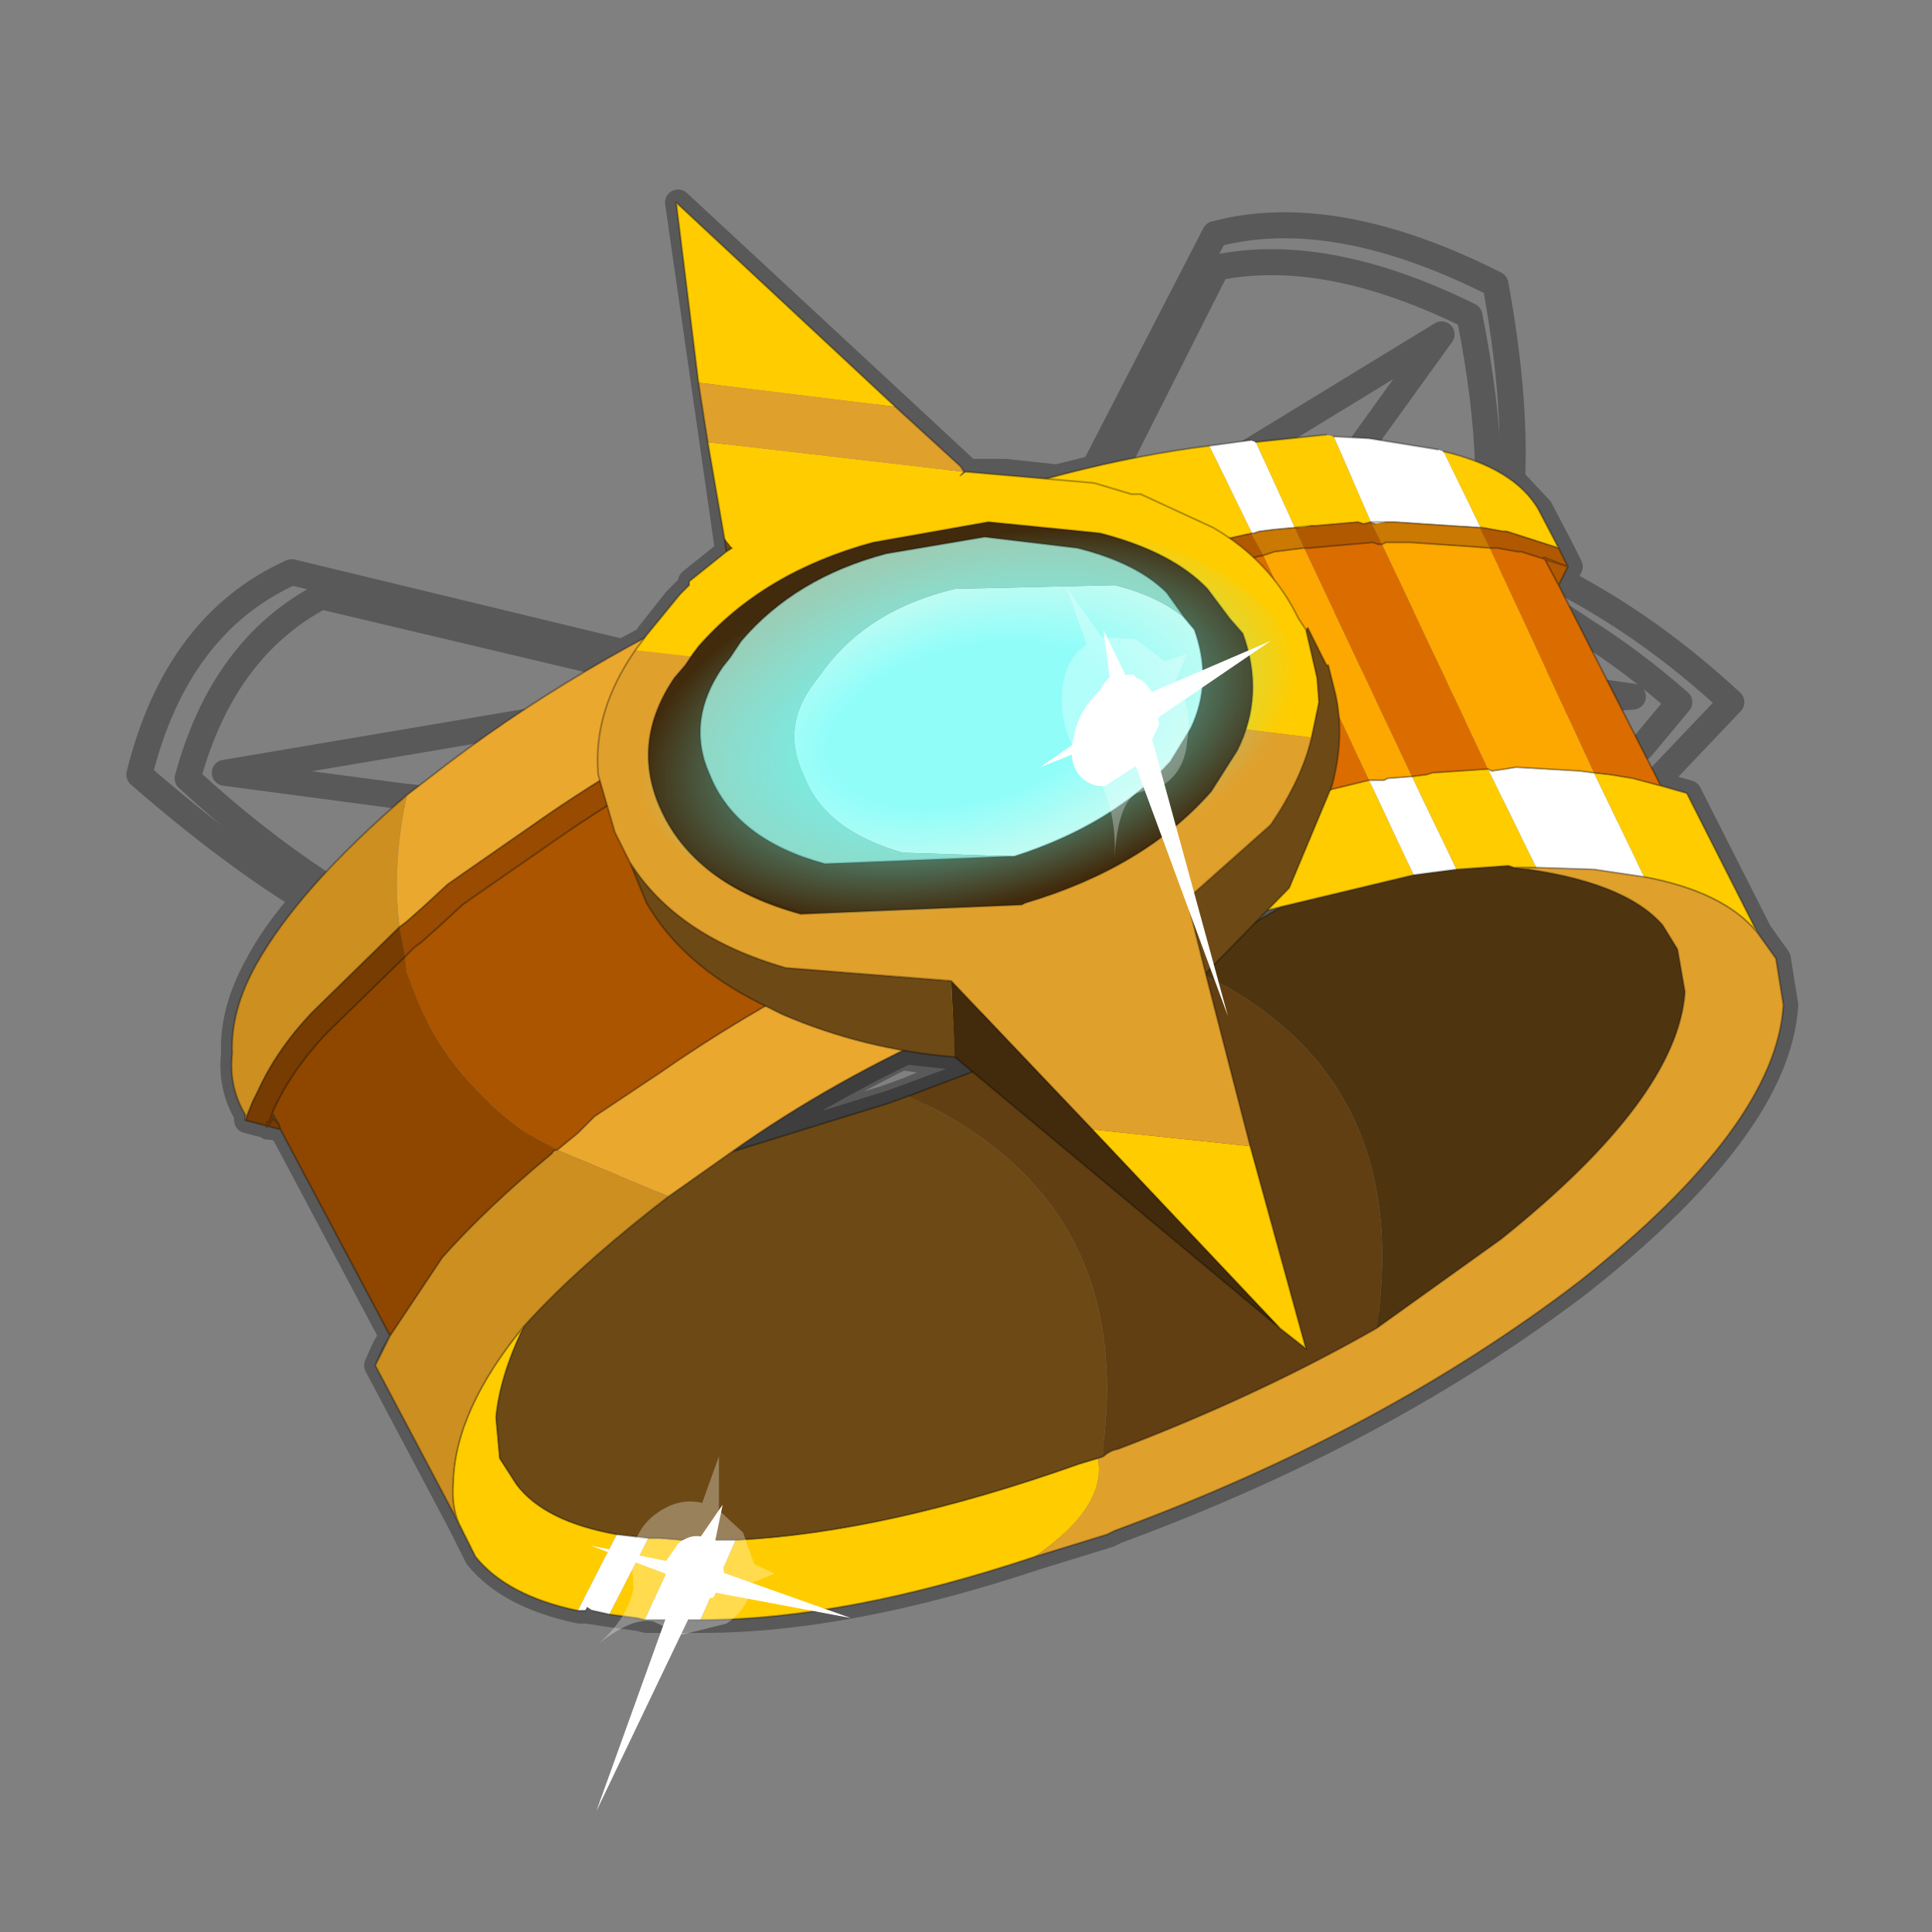 <?xml version="1.0" encoding="UTF-8" standalone="no"?>
<svg xmlns:xlink="http://www.w3.org/1999/xlink" height="520.0px" width="520.0px" xmlns="http://www.w3.org/2000/svg">
  <rect width="100%" height="100%" fill="#808080" stroke="none"/>
  <g transform="matrix(10.0, 0.0, 0.0, 10.0, 0.0, 0.0)">
    <use height="52.0" transform="matrix(1.0, 0.0, 0.0, 1.0, 0.0, 0.0)" width="52.0" xlink:href="#shape0"/>
    <use height="13.95" transform="matrix(-0.014, 1.611, -1.568, -0.304, 24.287, 12.47)" width="18.3" xlink:href="#sprite0"/>
    <use height="13.95" transform="matrix(1.51, 1.093, 0.675, -1.118, 19.82, 13.89)" width="18.3" xlink:href="#sprite0"/>
    <use height="43.3" transform="matrix(1.0, 0.0, 0.0, 1.0, 15.9, 5.45)" width="20.15" xlink:href="#shape3"/>
  </g>
  <defs>
    <g id="shape0" transform="matrix(1.0, 0.0, 0.0, 1.0, 0.0, 0.0)">
      <path d="M52.0 0.0 L52.0 52.0 0.0 52.0 0.0 0.0 52.0 0.0" fill="#33cc33" fill-opacity="0.0" fill-rule="evenodd" stroke="none"/>
      <path d="M10.95 21.45 L6.05 20.8 16.4 19.05 16.85 18.0 16.25 17.85 8.65 16.05 Q6.0 17.45 5.05 20.95 6.85 22.6 8.6 23.75 L10.2 24.7 10.8 24.7 10.95 24.7 11.15 24.7 11.85 24.65 12.15 24.65 12.2 24.65 Q14.85 24.5 17.15 23.7 L17.0 23.2 16.6 22.4 16.5 22.15 11.0 21.45 10.95 21.45 M8.2 24.2 Q6.1 22.9 3.75 20.85 4.75 16.8 7.85 15.4 L16.75 17.55 17.4 17.2 17.45 17.1 18.2 16.15 18.35 16.0 18.6 15.75 18.6 15.65 19.6 14.85 18.25 5.45 25.9 12.55 26.0 12.7 27.05 12.7 28.45 12.85 29.45 12.6 32.7 6.3 Q35.9 5.45 40.25 7.65 40.8 10.65 40.7 12.9 L41.45 13.7 42.0 14.75 42.25 15.25 42.05 15.65 Q44.45 16.9 46.6 18.9 L44.65 20.95 44.75 21.15 45.45 21.35 47.35 25.1 47.85 25.8 48.05 27.05 Q47.85 30.3 42.55 34.5 37.25 38.55 30.05 41.2 L29.85 41.3 27.9 41.9 Q22.8 43.6 18.9 43.6 L17.4 43.6 17.2 43.55 16.45 43.45 15.8 43.35 15.6 43.35 Q13.7 42.95 12.85 41.9 L12.4 41.0 10.15 36.75 10.35 36.3 10.55 35.95 7.6 30.4 6.65 30.15 6.65 30.0 Q6.2 29.25 6.3 28.35 6.25 27.2 6.95 25.95 7.4 25.1 8.2 24.2 L9.6 25.0 10.75 25.0 10.8 25.0 11.75 25.0 11.8 25.0 12.1 25.0 Q14.7 24.85 16.95 24.05 L17.3 23.95 17.15 23.7 M11.75 25.0 L11.7 25.1 Q11.4 25.95 11.25 26.85 10.85 28.85 11.15 31.05 L14.8 31.15 15.35 31.1 16.55 30.9 18.1 29.35 19.55 27.75 20.25 26.85 Q19.1 26.25 18.4 25.5 L11.9 30.2 16.95 24.05 M10.8 25.0 L10.4 26.3 Q9.65 28.9 10.05 31.9 L13.85 32.0 16.15 31.6 16.25 31.55 18.05 29.75 20.15 27.4 20.45 27.0 20.25 26.85 M10.75 25.0 L8.45 27.25 Q7.5 28.25 7.0 29.35 L6.85 29.65 6.65 30.15 M13.85 32.0 L11.95 33.85 10.55 35.95 10.15 36.75 M7.25 30.2 Q7.15 30.5 7.4 30.1 L7.35 30.05 7.3 30.2 7.25 30.2 M10.4 26.3 L8.85 27.8 Q7.9 28.8 7.4 29.9 L7.35 30.05 7.4 30.0 7.55 30.25 7.6 30.4 M7.4 30.0 L7.4 30.1 7.55 30.25 M13.95 39.95 Q14.7 40.95 16.65 41.3 L17.5 41.4 17.8 41.4 18.4 41.45 19.85 41.45 Q23.9 41.25 29.1 39.4 29.4 39.25 29.6 39.25 L29.75 39.2 30.15 39.0 Q33.95 37.55 37.1 35.75 L40.45 33.35 Q45.2 29.55 45.4 26.7 L45.2 25.55 44.8 24.9 Q43.75 23.7 40.8 23.35 L40.65 23.3 39.25 23.4 38.1 23.55 34.55 24.4 34.1 24.7 32.65 26.1 32.5 26.2 32.55 26.3 35.2 36.3 34.5 35.75 26.25 28.85 24.5 29.5 23.95 29.7 19.75 31.0 18.05 32.2 17.6 32.55 Q15.45 34.25 14.15 35.7 13.5 37.05 13.4 38.15 L13.5 39.25 13.95 39.95 M12.4 41.0 Q12.2 40.55 12.25 39.9 12.3 37.95 14.15 35.7 M35.05 14.2 L38.8 9.0 31.35 13.55 32.65 14.2 32.7 14.2 33.3 14.6 34.15 15.4 35.0 14.2 35.05 14.2 M29.45 12.6 L29.25 12.95 29.5 13.0 29.75 13.05 30.1 12.45 32.75 7.2 Q35.7 6.6 39.55 8.5 40.0 10.75 40.05 12.55 L39.95 14.05 39.9 14.15 39.8 14.2 39.5 14.45 39.25 14.7 38.9 15.0 38.7 15.2 37.8 15.85 36.15 16.8 35.35 17.1 35.5 17.4 36.25 17.05 37.95 16.1 39.0 15.3 39.2 15.15 Q39.4 14.9 39.65 14.75 L39.8 14.6 40.0 14.4 40.15 14.25 40.55 13.9 40.7 12.9 M42.0 14.75 L40.6 14.3 40.5 14.3 40.15 14.25 M42.05 15.65 L41.9 15.55 Q41.05 15.1 40.25 14.75 L40.15 14.75 39.8 14.6 M41.9 15.55 L41.6 15.0 41.0 14.85 40.9 14.85 40.35 14.75 40.25 14.75 M41.6 15.0 L42.25 15.25 M39.2 15.15 Q39.9 15.4 40.65 15.8 41.65 16.3 42.6 16.95 43.95 17.8 45.2 18.9 L44.2 20.1 43.4 20.85 43.1 21.1 41.8 21.95 40.7 21.9 39.4 21.8 38.45 21.7 37.15 21.55 35.85 21.35 35.8 21.55 37.3 21.8 38.6 22.0 39.8 22.1 40.8 22.15 42.65 22.2 43.45 21.8 44.5 21.1 44.65 20.95 M44.5 21.1 L44.75 21.15 M32.2 24.05 L34.25 22.2 34.7 21.55 34.8 21.35 34.9 21.2 35.35 19.85 35.45 19.35 35.55 18.9 35.55 18.6 35.5 18.25 35.4 17.55 35.35 17.45 35.3 17.15 35.2 16.95 35.0 16.65 34.15 15.4 M35.5 17.4 L35.6 17.55 43.95 18.75 36.1 19.3 35.9 21.15 35.85 21.35 M35.2 16.95 L35.25 16.9 35.35 17.1 M35.6 17.55 L35.75 17.9 35.8 17.9 35.9 18.25 36.0 18.6 36.0 18.7 36.1 19.3 M35.8 21.55 L34.75 23.9 34.3 24.5 34.55 24.4 M40.8 23.35 L41.4 23.35 42.95 23.4 44.3 23.6 Q46.45 24.0 47.35 25.1 M28.45 12.85 L29.25 12.95 M18.85 17.4 Q20.6 15.4 23.55 14.6 L26.65 14.05 28.6 14.15 29.15 14.25 M29.75 13.05 L30.5 13.3 30.75 13.3 31.35 13.55 M16.75 17.55 L17.1 17.65 17.15 17.5 17.4 17.2 M16.5 22.15 L16.2 21.1 16.15 20.85 16.15 20.4 Q16.15 19.7 16.4 19.05 M16.85 18.0 L17.1 17.65 M34.5 35.75 L25.65 26.4 25.35 26.45 22.1 26.3 21.2 26.05 21.15 26.05 20.9 25.95 18.95 25.1 18.25 24.6 17.85 24.25 17.5 23.85 17.3 23.65 17.0 23.2 M18.4 25.5 L17.85 24.9 17.6 24.55 17.45 24.3 17.3 23.95 M19.75 31.0 Q21.9 29.5 24.4 28.3 22.65 28.0 21.1 27.3 L20.65 27.1 Q20.4 27.2 20.15 27.4 M20.65 27.1 L20.5 27.0 20.45 27.0 M25.15 24.85 L21.6 24.6 Q20.05 24.2 19.1 23.4 M31.35 17.75 L30.85 17.35 M34.3 24.5 L34.1 24.7 M32.15 24.75 L32.5 26.2 M26.25 28.85 L25.75 28.45 24.4 28.3" fill="none" stroke="#000000" stroke-linecap="round" stroke-linejoin="round" stroke-opacity="0.302" stroke-width="0.7"/>
      <path d="M25.65 28.5 L24.25 28.3 Q21.8 29.5 19.7 31.0 L23.9 29.7 24.45 29.5 26.05 28.85 25.65 28.5 Z" fill="none" stroke="#000000" stroke-linecap="round" stroke-linejoin="round" stroke-opacity="0.302" stroke-width="1.0"/>
      <path d="M40.75 23.35 Q43.7 23.7 44.75 24.9 L45.15 25.55 45.35 26.7 Q45.15 29.55 40.4 33.35 L37.05 35.75 Q38.1 28.75 31.9 26.0 33.2 25.15 34.5 24.4 L38.05 23.55 39.2 23.4 40.6 23.3 40.75 23.35" fill="#4f350f" fill-rule="evenodd" stroke="none"/>
      <path d="M42.9 20.8 L43.35 20.85 43.95 20.95 44.7 21.15 45.4 21.35 47.3 25.1 Q46.4 24.0 44.25 23.6 L42.9 20.8 M41.95 14.75 L40.55 14.3 40.45 14.3 39.9 14.2 39.85 14.2 38.85 12.15 Q40.75 12.6 41.4 13.7 L41.95 14.75 M40.75 23.35 L40.6 23.3 39.2 23.4 38.0 20.9 38.4 20.85 38.55 20.8 40.05 20.7 41.35 23.35 40.75 23.35 M38.05 23.55 L34.5 24.4 Q32.55 24.9 30.35 25.65 27.95 26.5 25.75 27.6 L24.65 25.0 25.0 24.85 Q27.0 23.9 29.15 23.15 L33.55 21.8 36.85 21.0 38.05 23.55 M29.55 39.25 Q29.8 40.55 27.85 41.9 22.75 43.6 18.85 43.6 L19.8 41.45 Q23.85 41.25 29.05 39.4 L29.55 39.25 M33.8 11.9 L35.7 11.7 35.9 11.75 36.9 14.05 36.7 14.1 36.55 14.05 35.4 14.15 35.3 14.15 35.05 14.2 34.95 14.2 34.85 14.2 35.3 14.15 34.85 14.2 33.8 11.9 M32.55 12.0 L33.7 14.35 30.1 15.15 Q27.95 15.7 25.7 16.5 L22.05 17.9 21.6 18.15 20.55 15.6 24.35 14.1 Q28.9 12.45 32.55 12.0 M14.1 35.7 Q13.45 37.05 13.35 38.15 L13.45 39.25 13.9 39.95 Q14.65 40.95 16.6 41.3 L15.55 43.35 Q13.65 42.95 12.8 41.9 L12.35 41.0 Q12.15 40.55 12.2 39.9 12.25 37.95 14.1 35.7 M17.45 41.4 L17.75 41.4 18.35 41.45 17.35 43.6 17.15 43.55 16.4 43.45 17.45 41.4" fill="#ffcc00" fill-rule="evenodd" stroke="none"/>
      <path d="M31.9 26.0 Q38.1 28.75 37.05 35.75 33.9 37.55 30.1 39.0 29.85 39.05 29.7 39.2 L29.7 38.85 Q30.5 32.25 24.45 29.5 L26.3 28.8 Q29.35 27.5 31.9 26.0" fill="#613f12" fill-rule="evenodd" stroke="none"/>
      <path d="M44.25 23.6 Q46.4 24.0 47.3 25.1 L47.8 25.8 48.0 27.05 Q47.8 30.3 42.5 34.5 37.2 38.55 30.0 41.2 L29.8 41.3 27.85 41.9 Q29.8 40.55 29.55 39.25 L29.7 39.2 Q29.85 39.05 30.1 39.0 33.9 37.55 37.05 35.75 L40.4 33.35 Q45.15 29.55 45.35 26.7 L45.15 25.55 44.75 24.9 Q43.7 23.7 40.75 23.35 L41.35 23.35 42.9 23.4 44.25 23.6" fill="#e0a02c" fill-rule="evenodd" stroke="none"/>
      <path d="M29.7 39.2 L29.55 39.25 29.05 39.4 Q23.85 41.25 19.8 41.45 L18.35 41.45 17.75 41.4 17.45 41.4 16.6 41.3 Q14.65 40.95 13.9 39.95 L13.45 39.25 13.35 38.15 Q13.45 37.05 14.1 35.7 15.4 34.25 17.55 32.55 L18.0 32.2 19.7 31.0 23.9 29.7 24.45 29.5 Q30.5 32.25 29.7 38.85 L29.7 39.2" fill="#6d4a15" fill-rule="evenodd" stroke="none"/>
      <path d="M18.0 32.2 L17.55 32.55 Q15.4 34.25 14.1 35.7 12.25 37.95 12.2 39.9 12.15 40.55 12.35 41.0 L10.1 36.75 10.5 35.95 11.9 33.85 Q13.1 32.5 14.85 31.05 14.9 30.95 15.0 30.95 L18.0 32.2 M10.95 21.4 Q10.55 23.3 10.75 24.95 L8.4 27.25 Q7.45 28.25 6.95 29.35 L6.8 29.65 6.6 30.15 6.6 30.0 Q6.15 29.25 6.25 28.35 6.2 27.2 6.9 25.95 8.05 23.9 10.95 21.4" fill="#cc8f20" fill-rule="evenodd" stroke="none"/>
      <path d="M20.55 15.6 L21.6 18.15 21.5 18.2 20.75 18.55 Q17.25 20.15 14.35 22.2 L12.55 23.45 12.05 23.8 11.4 24.4 10.95 24.8 10.75 24.95 Q10.55 23.3 10.95 21.4 L11.6 20.9 Q15.5 17.85 20.55 15.6 M15.0 30.95 L15.55 30.5 16.0 30.05 17.8 28.85 Q20.75 26.8 24.25 25.2 L24.65 25.0 25.75 27.6 Q22.45 29.05 19.7 31.0 L18.0 32.2 15.0 30.95" fill="#eba82f" fill-rule="evenodd" stroke="none"/>
      <path d="M40.05 20.7 L40.15 20.75 40.5 20.7 40.8 20.65 42.5 20.75 42.9 20.8 44.25 23.6 42.9 23.4 41.35 23.35 40.05 20.7 M39.2 23.4 L38.05 23.55 36.85 21.0 37.25 21.0 37.35 20.95 38.0 20.9 39.2 23.4 M33.65 11.85 L33.8 11.9 34.85 14.2 34.3 14.25 33.9 14.3 33.75 14.35 33.7 14.35 32.55 12.0 33.65 11.85 M35.9 11.75 L36.85 11.8 38.7 12.1 38.85 12.15 39.85 14.2 39.05 14.15 37.55 14.05 37.3 14.05 37.0 14.1 36.9 14.05 35.9 11.75 M37.3 14.05 L36.9 14.05 37.3 14.05 M16.6 41.3 L17.45 41.4 16.4 43.45 15.95 43.35 15.8 43.25 15.75 43.35 15.55 43.35 16.6 41.3 M18.35 41.45 L19.8 41.45 18.85 43.6 17.35 43.6 18.35 41.45" fill="#ffffff" fill-rule="evenodd" stroke="none"/>
      <path d="M10.9 25.75 L10.95 26.15 Q11.75 28.75 14.1 30.45 L15.0 30.95 Q14.9 30.95 14.85 31.05 13.1 32.5 11.9 33.85 L10.5 35.95 7.55 30.4 7.5 30.25 7.35 30.0 7.3 30.05 7.35 29.9 Q7.85 28.8 8.8 27.8 L10.9 25.75 M7.35 30.1 Q7.1 30.5 7.2 30.2 L7.25 30.2 7.3 30.05 7.35 30.1 7.3 30.05 7.25 30.2 7.3 30.05 7.35 30.0 7.3 30.05 7.35 30.0 7.35 30.1" fill="#8f4700" fill-rule="evenodd" stroke="none"/>
      <path d="M21.9 18.8 L24.65 25.0 24.25 25.2 Q20.75 26.8 17.8 28.85 L16.0 30.05 15.55 30.5 15.0 30.95 14.1 30.45 Q11.75 28.75 10.95 26.15 L10.9 25.75 11.15 25.5 11.35 25.35 11.8 24.95 12.45 24.35 12.95 24.0 14.75 22.75 Q17.65 20.7 21.15 19.1 L21.9 18.8" fill="#ab5500" fill-rule="evenodd" stroke="none"/>
      <path d="M40.1 14.75 L40.3 14.75 40.85 14.85 40.95 14.85 42.2 15.25 41.55 15.0 41.95 15.75 44.7 21.15 43.95 20.95 43.35 20.85 42.9 20.8 40.1 14.75 M39.9 14.2 L39.85 14.25 39.85 14.2 39.9 14.2 M37.2 14.65 L40.05 20.7 38.55 20.8 38.4 20.85 38.0 20.9 35.1 14.75 35.25 14.75 35.8 14.7 36.95 14.6 37.1 14.65 37.2 14.65 M21.9 18.8 L21.9 18.75 22.0 18.7 22.45 18.45 26.1 17.05 30.5 15.7 34.0 14.95 36.85 21.0 33.55 21.8 29.15 23.15 Q27.0 23.9 25.0 24.85 L24.65 25.0 21.9 18.8" fill="#db6d00" fill-rule="evenodd" stroke="none"/>
      <path d="M40.1 14.75 L42.9 20.8 42.5 20.75 40.8 20.65 40.5 20.7 40.15 20.75 40.05 20.7 37.2 14.65 37.3 14.6 37.7 14.6 37.95 14.6 39.45 14.7 40.1 14.75 M33.75 14.35 L33.7 14.4 33.7 14.35 33.75 14.35 M34.0 14.95 L34.15 14.9 34.3 14.85 34.7 14.8 35.1 14.75 38.0 20.9 37.35 20.95 37.25 21.0 36.85 21.0 34.0 14.95" fill="#fca800" fill-rule="evenodd" stroke="none"/>
      <path d="M10.75 24.95 L10.9 25.75 8.8 27.8 Q7.85 28.8 7.35 29.9 L7.3 30.05 7.25 30.2 7.2 30.2 Q7.1 30.5 7.35 30.1 L7.5 30.25 7.55 30.4 6.6 30.15 6.8 29.65 6.95 29.35 Q7.45 28.25 8.4 27.25 L10.75 24.95" fill="#763c01" fill-rule="evenodd" stroke="none"/>
      <path d="M21.6 18.15 L21.9 18.8 21.15 19.1 Q17.65 20.7 14.75 22.75 L12.95 24.0 12.45 24.35 11.8 24.95 11.35 25.35 11.15 25.5 10.9 25.75 10.75 24.95 10.95 24.8 11.4 24.4 12.05 23.8 12.55 23.45 14.35 22.2 Q17.25 20.15 20.75 18.55 L21.5 18.2 21.6 18.15" fill="#984b01" fill-rule="evenodd" stroke="none"/>
      <path d="M41.95 15.75 L41.55 15.0 42.2 15.25 40.95 14.85 40.85 14.85 40.3 14.75 40.1 14.75 39.85 14.25 39.9 14.2 40.45 14.3 40.55 14.3 41.95 14.75 42.2 15.25 41.95 15.75 M35.3 14.15 L35.4 14.15 36.55 14.05 36.7 14.1 36.9 14.05 37.2 14.65 37.1 14.65 36.95 14.6 35.8 14.7 35.25 14.75 35.1 14.75 34.85 14.2 34.95 14.2 35.05 14.2 35.3 14.15 M33.7 14.4 L34.0 14.95 30.5 15.7 26.1 17.05 22.45 18.45 22.0 18.7 21.9 18.75 21.9 18.8 21.6 18.15 22.05 17.9 25.7 16.5 Q27.95 15.7 30.1 15.15 L33.7 14.35 33.7 14.4" fill="#b15901" fill-rule="evenodd" stroke="none"/>
      <path d="M39.85 14.25 L40.1 14.75 39.45 14.7 37.95 14.6 37.7 14.6 37.3 14.6 37.2 14.65 36.9 14.05 37.0 14.1 37.3 14.05 37.55 14.05 39.05 14.15 39.85 14.2 39.85 14.25 M34.85 14.2 L35.1 14.75 34.7 14.8 34.3 14.85 34.15 14.9 34.0 14.95 33.7 14.4 33.75 14.35 33.9 14.3 34.3 14.25 34.85 14.2" fill="#ca7902" fill-rule="evenodd" stroke="none"/>
      <path d="M41.95 15.75 L41.55 15.0 42.2 15.25 40.95 14.85 40.85 14.85 40.3 14.75 40.1 14.75 39.45 14.7 37.95 14.6 37.7 14.6 37.3 14.6 37.2 14.65 M42.9 20.8 L43.35 20.85 43.95 20.95 44.7 21.15 41.95 15.75 42.2 15.25 41.95 14.75 40.55 14.3 40.45 14.3 39.9 14.2 M40.05 20.7 L40.15 20.75 40.5 20.7 40.8 20.65 42.5 20.75 42.9 20.8 M44.25 23.6 Q46.4 24.0 47.3 25.1 L45.4 21.35 44.7 21.15 M38.85 12.15 Q40.75 12.6 41.4 13.7 L41.95 14.75 M37.05 35.75 L40.4 33.35 Q45.15 29.55 45.35 26.7 L45.15 25.55 44.75 24.9 Q43.7 23.7 40.75 23.35 L40.6 23.3 39.2 23.4 38.05 23.55 34.5 24.4 Q33.2 25.15 31.9 26.0 29.35 27.5 26.3 28.8 L24.45 29.5 23.9 29.7 19.7 31.0 18.0 32.2 17.55 32.55 Q15.4 34.25 14.1 35.7 13.45 37.05 13.35 38.15 L13.45 39.25 13.9 39.95 Q14.65 40.95 16.6 41.3 L17.45 41.4 17.75 41.4 18.35 41.45 19.8 41.45 Q23.85 41.25 29.05 39.4 L29.55 39.25 M37.05 35.75 Q33.9 37.55 30.1 39.0 29.85 39.05 29.7 39.2 L29.55 39.25 M27.85 41.9 L29.8 41.3 30.0 41.2 Q37.2 38.55 42.5 34.5 47.8 30.3 48.0 27.05 L47.8 25.8 47.3 25.1 M41.35 23.35 L42.9 23.4 44.25 23.6 M40.75 23.35 L41.35 23.35 M40.05 20.7 L38.55 20.8 38.4 20.85 38.0 20.9 37.35 20.95 37.25 21.0 36.85 21.0 M33.8 11.9 L35.7 11.7 M35.9 11.75 L36.85 11.8 38.7 12.1 M39.85 14.2 L39.9 14.2 M36.9 14.05 L36.7 14.1 36.55 14.05 35.4 14.15 35.3 14.15 34.85 14.2 34.3 14.25 33.9 14.3 33.75 14.35 33.7 14.35 M34.95 14.2 L34.85 14.2 M35.1 14.75 L35.25 14.75 35.8 14.7 36.95 14.6 37.1 14.65 37.2 14.65 M34.0 14.95 L34.15 14.9 34.3 14.85 34.7 14.8 35.1 14.75 M32.55 12.0 Q28.9 12.45 24.35 14.1 L20.55 15.6 M21.6 18.15 L22.05 17.9 25.7 16.5 Q27.95 15.7 30.1 15.15 L33.7 14.35 M34.0 14.95 L30.5 15.7 26.1 17.05 22.45 18.45 22.0 18.7 21.9 18.75 21.9 18.8 M24.65 25.0 L25.0 24.85 Q27.0 23.9 29.15 23.15 L33.55 21.8 36.85 21.0 M32.55 12.0 L33.65 11.85 M39.85 14.2 L39.05 14.15 37.55 14.05 37.3 14.05 M37.0 14.1 L36.9 14.05 37.3 14.05 M21.6 18.15 L21.5 18.2 20.75 18.55 Q17.25 20.15 14.35 22.2 L12.55 23.45 12.05 23.8 11.4 24.4 10.95 24.8 10.75 24.95 8.4 27.25 Q7.45 28.25 6.95 29.35 L6.8 29.65 6.6 30.15 7.55 30.4 7.5 30.25 7.35 30.1 Q7.1 30.5 7.2 30.2 L7.25 30.2 7.3 30.05 7.35 29.9 Q7.85 28.8 8.8 27.8 L10.9 25.75 11.15 25.5 11.35 25.35 11.8 24.95 12.45 24.35 12.95 24.0 14.75 22.75 Q17.65 20.7 21.15 19.1 L21.9 18.8 M15.0 30.95 L15.55 30.5 16.0 30.05 17.8 28.85 Q20.75 26.8 24.25 25.2 L24.65 25.0 M25.75 27.6 Q27.95 26.5 30.35 25.65 32.55 24.9 34.5 24.4 M18.85 43.6 Q22.75 43.6 27.85 41.9 M10.95 21.4 L11.6 20.9 Q15.5 17.85 20.55 15.6 M6.6 30.15 L6.6 30.0 Q6.15 29.25 6.25 28.35 6.2 27.2 6.9 25.95 8.05 23.9 10.95 21.4 M15.0 30.95 Q14.9 30.95 14.85 31.05 13.1 32.5 11.9 33.85 L10.5 35.95 10.1 36.75 12.35 41.0 Q12.15 40.55 12.2 39.9 12.25 37.95 14.1 35.7 M10.1 36.75 L10.3 36.3 10.5 35.95 7.55 30.4 M7.35 30.1 L7.3 30.05 7.25 30.2 M7.3 30.05 L7.35 30.0 7.5 30.25 M7.35 30.0 L7.3 30.05 M7.35 30.1 L7.35 30.0 M16.4 43.45 L15.95 43.35 M15.75 43.35 L15.55 43.35 Q13.65 42.95 12.8 41.9 L12.35 41.0 M17.35 43.6 L17.15 43.55 16.4 43.45 M17.35 43.6 L18.85 43.6 M19.7 31.0 Q22.45 29.05 25.75 27.6" fill="none" stroke="#000000" stroke-linecap="round" stroke-linejoin="round" stroke-opacity="0.302" stroke-width="0.05"/>
    </g>
    <g id="sprite0" transform="matrix(1.0, 0.0, 0.0, 1.0, 10.25, 8.0)">
      <clipPath id="clipPath0" transform="matrix(1.0, 0.0, 0.0, 1.0, 10.25, 8.0)">
        <use height="13.95" transform="matrix(1.0, 0.0, 0.0, 1.0, -10.25, -8.0)" width="18.3" xlink:href="#shape1"/>
      </clipPath>
      <g clip-path="url(#clipPath0)">
        <use height="12.6" transform="matrix(1.0, 0.0, 0.0, 1.0, -6.55, -7.5)" width="10.05" xlink:href="#shape2"/>
      </g>
    </g>
    <g id="shape1" transform="matrix(1.0, 0.0, 0.0, 1.0, 10.25, 8.0)">
      <path d="M-10.25 0.45 Q-9.55 -1.85 -8.65 -2.6 L-7.3 -3.75 Q-5.0 -4.1 -2.9 -5.4 L-1.2 -6.7 -1.0 -7.05 Q-0.4 -8.0 1.75 -8.0 L3.25 -7.85 4.9 -7.05 Q6.3 -6.1 8.05 -5.2 L3.85 5.95 -5.2 5.4 -10.25 0.45" fill="#009966" fill-rule="evenodd" stroke="none"/>
      <path d="M8.05 -5.2 Q6.3 -6.1 4.9 -7.05 L3.25 -7.85 1.75 -8.0 Q-0.4 -8.0 -1.0 -7.05 L-1.2 -6.7 -2.9 -5.4 Q-5.0 -4.1 -7.3 -3.75 L-8.65 -2.6 Q-9.55 -1.85 -10.25 0.45 M-7.05 -4.55 L-7.3 -3.75 -8.5 -3.7" fill="none" stroke="#000000" stroke-linecap="round" stroke-linejoin="round" stroke-width="0.05"/>
    </g>
    <g id="shape2" transform="matrix(1.0, 0.0, 0.0, 1.0, 6.55, 7.5)">
      <path d="M-5.55 -6.85 L1.25 -1.05 -5.05 -7.1 -4.35 -7.5 Q-1.4 -6.3 1.2 -4.15 L2.6 -2.9 Q3.3 -1.25 3.5 0.95 0.75 1.35 -1.7 0.15 L-6.55 -6.25 -5.55 -6.85 M1.0 -4.1 Q-1.4 -6.1 -4.2 -7.3 L2.2 -0.15 -6.15 -6.15 -1.8 -0.35 Q0.4 0.6 2.85 0.3 2.7 -1.65 2.15 -3.1 L1.0 -4.1" fill="#2f2415" fill-rule="evenodd" stroke="none"/>
      <path d="M1.0 -4.1 L2.15 -3.1 Q2.7 -1.65 2.85 0.3 0.4 0.6 -1.8 -0.35 L-6.15 -6.15 2.2 -0.15 -4.2 -7.3 Q-1.4 -6.1 1.0 -4.1" fill="#534226" fill-rule="evenodd" stroke="none"/>
      <path d="M-5.55 -6.85 L-5.05 -7.1 1.25 -1.05 -5.55 -6.85" fill="#c16100" fill-rule="evenodd" stroke="none"/>
      <path d="M-5.05 -7.1 L-4.35 -7.5 Q-1.4 -6.3 1.2 -4.15 L2.6 -2.9 Q3.3 -1.25 3.5 0.95 0.75 1.35 -1.7 0.15 L-6.55 -6.25 -5.55 -6.85 M1.0 -4.1 Q-1.4 -6.1 -4.2 -7.3 L2.2 -0.15 -6.15 -6.15 -1.8 -0.35 Q0.4 0.6 2.85 0.3 2.7 -1.65 2.15 -3.1 L1.0 -4.1" fill="none" stroke="#000000" stroke-linecap="round" stroke-linejoin="round" stroke-opacity="0.302" stroke-width="0.05"/>
      <path d="M-4.95 -5.1 L-3.15 2.5 -4.3 -5.15 -3.45 -5.25 Q-1.75 -3.05 -1.0 -0.25 L-0.7 1.35 Q-1.25 3.05 -2.6 5.1 -5.2 4.45 -6.45 2.55 L-6.1 -4.95 -4.95 -5.1 M-1.25 -0.35 Q-1.95 -2.9 -3.45 -5.05 L-2.9 3.65 -5.9 -4.75 -6.15 2.0 Q-4.95 3.7 -2.7 4.3 -1.45 2.55 -0.95 0.95 L-1.25 -0.35" fill="#2f2415" fill-rule="evenodd" stroke="none"/>
      <path d="M-1.25 -0.35 L-0.95 0.95 Q-1.45 2.55 -2.7 4.3 -4.95 3.7 -6.15 2.0 L-5.9 -4.75 -2.9 3.65 -3.45 -5.05 Q-1.95 -2.9 -1.25 -0.35" fill="#534226" fill-rule="evenodd" stroke="none"/>
      <path d="M-4.95 -5.1 L-4.3 -5.15 -3.15 2.5 -4.95 -5.1" fill="#c16100" fill-rule="evenodd" stroke="none"/>
      <path d="M-4.3 -5.15 L-3.45 -5.25 Q-1.75 -3.05 -1.0 -0.25 L-0.7 1.35 Q-1.25 3.05 -2.6 5.1 -5.2 4.45 -6.45 2.55 L-6.1 -4.95 -4.95 -5.1 M-1.25 -0.35 Q-1.95 -2.9 -3.45 -5.05 L-2.9 3.65 -5.9 -4.75 -6.15 2.0 Q-4.95 3.7 -2.7 4.3 -1.45 2.55 -0.95 0.95 L-1.25 -0.35" fill="none" stroke="#000000" stroke-linecap="round" stroke-linejoin="round" stroke-opacity="0.302" stroke-width="0.05"/>
    </g>
    <g id="shape3" transform="matrix(1.0, 0.0, 0.0, 1.0, -15.9, -5.45)">
      <path d="M33.65 30.85 L35.15 36.3 34.45 35.75 29.4 30.4 33.65 30.85 M17.1 17.5 L17.4 17.1 18.3 16.0 18.55 15.75 18.55 15.65 19.55 14.85 19.7 14.75 19.5 14.5 19.05 11.9 25.95 12.7 25.85 12.8 26.0 12.7 29.45 13.0 30.45 13.3 30.7 13.3 32.65 14.2 Q34.2 15.1 34.95 16.65 L35.15 16.95 35.45 18.25 35.5 18.9 35.3 19.85 32.45 19.5 Q33.1 18.2 32.6 16.7 L32.35 16.3 31.75 15.6 Q30.95 14.75 29.2 14.25 L26.55 14.0 Q25.2 14.0 23.75 14.5 21.1 15.2 19.55 16.95 L19.45 17.15 19.35 17.25 19.2 17.45 18.85 17.7 17.1 17.5 M18.8 10.3 L18.2 5.45 24.1 10.95 18.8 10.3 M19.0 17.75 L18.85 17.7 19.2 17.45 19.0 17.75" fill="#ffcc00" fill-rule="evenodd" stroke="none"/>
      <path d="M25.7 28.45 Q23.25 28.25 21.05 27.3 L20.45 27.0 Q18.35 25.95 17.4 24.3 L16.95 23.2 Q18.2 25.2 21.15 26.05 L25.6 26.4 25.7 28.45 M19.55 14.85 L19.5 14.5 19.7 14.75 19.55 14.85 M35.15 16.95 L35.2 16.9 35.7 17.9 35.75 17.9 35.95 18.7 Q36.2 19.85 35.85 21.15 L34.7 23.9 32.45 26.2 31.95 24.2 34.2 22.2 Q35.05 20.95 35.3 19.85 L35.5 18.9 35.45 18.25 35.15 16.95" fill="#6d4a15" fill-rule="evenodd" stroke="none"/>
      <path d="M16.95 23.2 L16.55 22.4 16.1 20.85 Q15.95 19.15 17.1 17.5 L18.85 17.7 19.0 17.75 Q17.9 19.3 18.65 20.85 19.35 22.7 21.95 23.4 L27.3 23.2 27.45 23.15 Q30.25 22.25 31.85 20.45 L32.45 19.5 35.3 19.85 Q35.05 20.95 34.2 22.2 L31.95 24.2 32.45 26.2 33.65 30.85 29.4 30.4 25.6 26.4 21.15 26.05 Q18.2 25.2 16.95 23.2 M19.05 11.9 L18.8 10.3 24.1 10.95 25.85 12.55 25.95 12.7 19.05 11.9" fill="#e0a02c" fill-rule="evenodd" stroke="none"/>
      <path d="M34.45 35.75 L25.7 28.45 25.6 26.4 29.4 30.4 34.45 35.75" fill="#422b0c" fill-rule="evenodd" stroke="none"/>
      <path d="M19.2 17.45 L19.35 17.25 19.45 17.15 19.2 17.45" fill="#9cccb4" fill-rule="evenodd" stroke="none"/>
      <path d="M33.65 30.85 L35.15 36.3 34.45 35.75 25.7 28.45 Q23.25 28.25 21.05 27.3 L20.45 27.0 Q18.35 25.95 17.4 24.3 L16.95 23.2 16.55 22.4 16.1 20.85 Q15.95 19.15 17.1 17.5 L17.4 17.1 18.3 16.0 18.55 15.75 18.55 15.65 19.55 14.85 19.5 14.5 19.05 11.9 18.8 10.3 18.2 5.45 24.1 10.95 25.85 12.55 25.95 12.7 25.85 12.8 M26.0 12.7 L29.45 13.0 30.45 13.3 30.7 13.3 32.65 14.2 Q34.2 15.1 34.95 16.65 L35.15 16.95 35.2 16.9 35.7 17.9 35.75 17.9 35.95 18.7 Q36.2 19.85 35.85 21.15 L34.7 23.9 32.45 26.2 33.65 30.85 M29.4 30.4 L34.45 35.75 M35.3 19.85 Q35.05 20.95 34.2 22.2 L31.95 24.2 32.45 26.2 M29.4 30.4 L25.6 26.4 21.15 26.05 Q18.2 25.2 16.95 23.2 M19.2 17.45 L19.35 17.25 19.45 17.15 M35.3 19.85 L35.5 18.9 35.45 18.25 35.15 16.95 M19.2 17.45 L18.85 17.7 M19.55 14.85 L19.7 14.75" fill="none" stroke="#000000" stroke-linecap="round" stroke-linejoin="round" stroke-opacity="0.302" stroke-width="0.05"/>
      <path d="M32.6 21.3 Q30.8 23.35 27.6 24.3 L27.5 24.35 21.55 24.6 Q18.65 23.8 17.75 21.7 17.0 19.95 18.15 18.25 L18.45 17.9 18.65 17.6 18.8 17.4 Q20.55 15.4 23.5 14.6 L26.6 14.05 29.6 14.35 Q31.55 14.85 32.5 15.85 L33.1 16.65 33.45 17.05 Q34.05 18.7 33.3 20.2 L32.6 21.3" fill="#422b0c" fill-rule="evenodd" stroke="none"/>
      <path d="M32.6 21.3 Q30.8 23.35 27.6 24.3 L27.5 24.35 21.55 24.6 Q18.65 23.8 17.75 21.7 17.0 19.95 18.15 18.25 L18.45 17.9 18.65 17.6 18.8 17.4 Q20.55 15.4 23.5 14.6 L26.6 14.05 29.6 14.35 Q31.55 14.85 32.5 15.85 L33.1 16.65 33.45 17.05 Q34.05 18.7 33.3 20.2 L32.6 21.3 Z" fill="none" stroke="#000000" stroke-linecap="round" stroke-linejoin="round" stroke-opacity="0.302" stroke-width="0.05"/>
      <path d="M27.3 23.05 L27.2 23.05 22.2 23.25 Q19.8 22.6 19.1 20.85 18.45 19.4 19.45 17.95 L19.65 17.7 19.85 17.4 19.95 17.25 Q21.4 15.55 23.85 14.9 L26.5 14.45 29.0 14.75 Q30.6 15.15 31.4 15.95 L31.9 16.65 Q31.2 16.05 30.0 15.75 L25.7 15.85 Q23.4 16.4 22.2 18.0 L21.9 18.4 Q21.0 19.6 21.65 20.9 22.2 22.35 24.3 22.95 L27.3 23.05" fill="#9cccb4" fill-rule="evenodd" stroke="none"/>
      <path d="M31.9 16.65 L32.15 16.95 Q32.65 18.35 32.05 19.6 L31.5 20.5 Q29.95 22.2 27.3 23.05 L24.3 22.95 Q22.2 22.35 21.65 20.9 21.0 19.6 21.9 18.4 L22.2 18.0 Q23.4 16.4 25.7 15.85 L30.0 15.75 Q31.2 16.05 31.9 16.65" fill="#e3faee" fill-rule="evenodd" stroke="none"/>
      <path d="M27.3 23.05 L27.2 23.05 22.2 23.25 Q19.8 22.6 19.1 20.85 18.45 19.4 19.45 17.95 L19.65 17.7 19.85 17.4 19.95 17.25 Q21.4 15.55 23.85 14.9 L26.5 14.45 29.0 14.75 Q30.6 15.15 31.4 15.95 L31.9 16.65 32.15 16.95 Q32.65 18.35 32.05 19.6 L31.5 20.5 Q29.95 22.2 27.3 23.05 Z" fill="none" stroke="#000000" stroke-linecap="round" stroke-linejoin="round" stroke-opacity="0.302" stroke-width="0.05"/>
      <path d="M19.05 23.4 Q16.7 21.9 17.4 19.8 18.0 17.45 21.0 15.85 23.8 14.2 27.4 14.2 31.05 14.1 33.2 15.65 35.45 17.15 34.85 19.4 34.15 21.7 31.15 23.25 28.25 24.85 24.65 24.85 21.1 24.85 19.05 23.4" fill="url(#gradient0)" fill-rule="evenodd" stroke="none"/>
      <path d="M29.75 21.15 Q29.3 21.2 29.0 20.8 28.75 20.4 28.9 19.85 29.0 19.25 29.4 18.8 29.8 18.3 30.3 18.25 30.7 18.15 30.95 18.55 31.25 18.95 31.15 19.55 L30.6 20.6 29.75 21.15" fill="#ffffff" fill-rule="evenodd" stroke="none"/>
      <path d="M31.2 19.5 L31.1 18.75 30.5 18.15 29.9 18.2 Q29.6 18.45 29.55 18.8 L29.7 19.6 30.25 20.15 30.9 20.15 31.2 19.5" fill="#ffffff" fill-rule="evenodd" stroke="none"/>
      <path d="M31.65 18.3 L31.95 17.6 31.35 17.8 30.55 17.2 29.65 17.15 28.7 15.8 29.25 17.35 Q28.7 17.7 28.6 18.5 28.5 19.35 28.9 20.15 L29.55 20.95 Q30.05 21.8 30.0 23.05 30.1 21.6 30.6 21.35 L31.35 21.1 Q31.9 20.7 31.95 19.95 32.1 19.15 31.7 18.35 L31.65 18.3 M31.2 19.5 L30.9 20.15 30.25 20.15 29.7 19.6 29.55 18.8 Q29.6 18.45 29.9 18.2 L30.5 18.15 31.1 18.75 31.2 19.5" fill="#ffffff" fill-opacity="0.302" fill-rule="evenodd" stroke="none"/>
      <path d="M30.6 18.8 L29.7 16.95 30.0 19.25 28.0 20.65 30.25 19.75 33.05 27.35 30.9 19.5 34.2 17.25 30.6 18.8" fill="#ffffff" fill-rule="evenodd" stroke="none"/>
      <path d="M19.2 43.0 L19.5 42.4 19.4 41.75 Q19.2 41.45 18.85 41.35 18.55 41.3 18.25 41.55 L17.9 42.05 Q17.85 42.45 18.1 42.75 18.25 43.1 18.55 43.1 L19.2 43.0" fill="#ffffff" fill-rule="evenodd" stroke="none"/>
      <path d="M19.2 43.0 L18.55 43.1 Q18.25 43.1 18.1 42.75 17.85 42.45 17.9 42.05 L18.25 41.55 Q18.55 41.3 18.85 41.35 19.2 41.45 19.4 41.75 L19.5 42.4 19.2 43.0 M20.25 42.6 L20.85 42.35 20.3 42.1 20.0 41.25 19.35 40.65 19.35 39.2 18.9 40.45 Q18.25 40.3 17.65 40.75 17.1 41.15 17.0 41.9 L17.05 42.75 Q16.9 43.55 16.1 44.25 17.05 43.5 17.6 43.65 L18.35 44.0 19.55 43.7 Q20.1 43.35 20.25 42.65 L20.25 42.6" fill="#ffffff" fill-opacity="0.302" fill-rule="evenodd" stroke="none"/>
      <path d="M19.1 42.2 L19.45 40.5 18.35 42.1 15.9 41.6 18.3 42.5 16.05 48.75 18.9 42.8 22.9 43.55 19.1 42.2" fill="#ffffff" fill-rule="evenodd" stroke="none"/>
    </g>
    <radialGradient cx="0" cy="0" gradientTransform="matrix(0.006, 0.004, -0.009, 0.005, 26.05, 19.5)" gradientUnits="userSpaceOnUse" id="gradient0" r="819.2" spreadMethod="pad">
      <stop offset="0.431" stop-color="#66ffff" stop-opacity="0.651"/>
      <stop offset="1.0" stop-color="#66ffff" stop-opacity="0.0"/>
    </radialGradient>
  </defs>
</svg>
